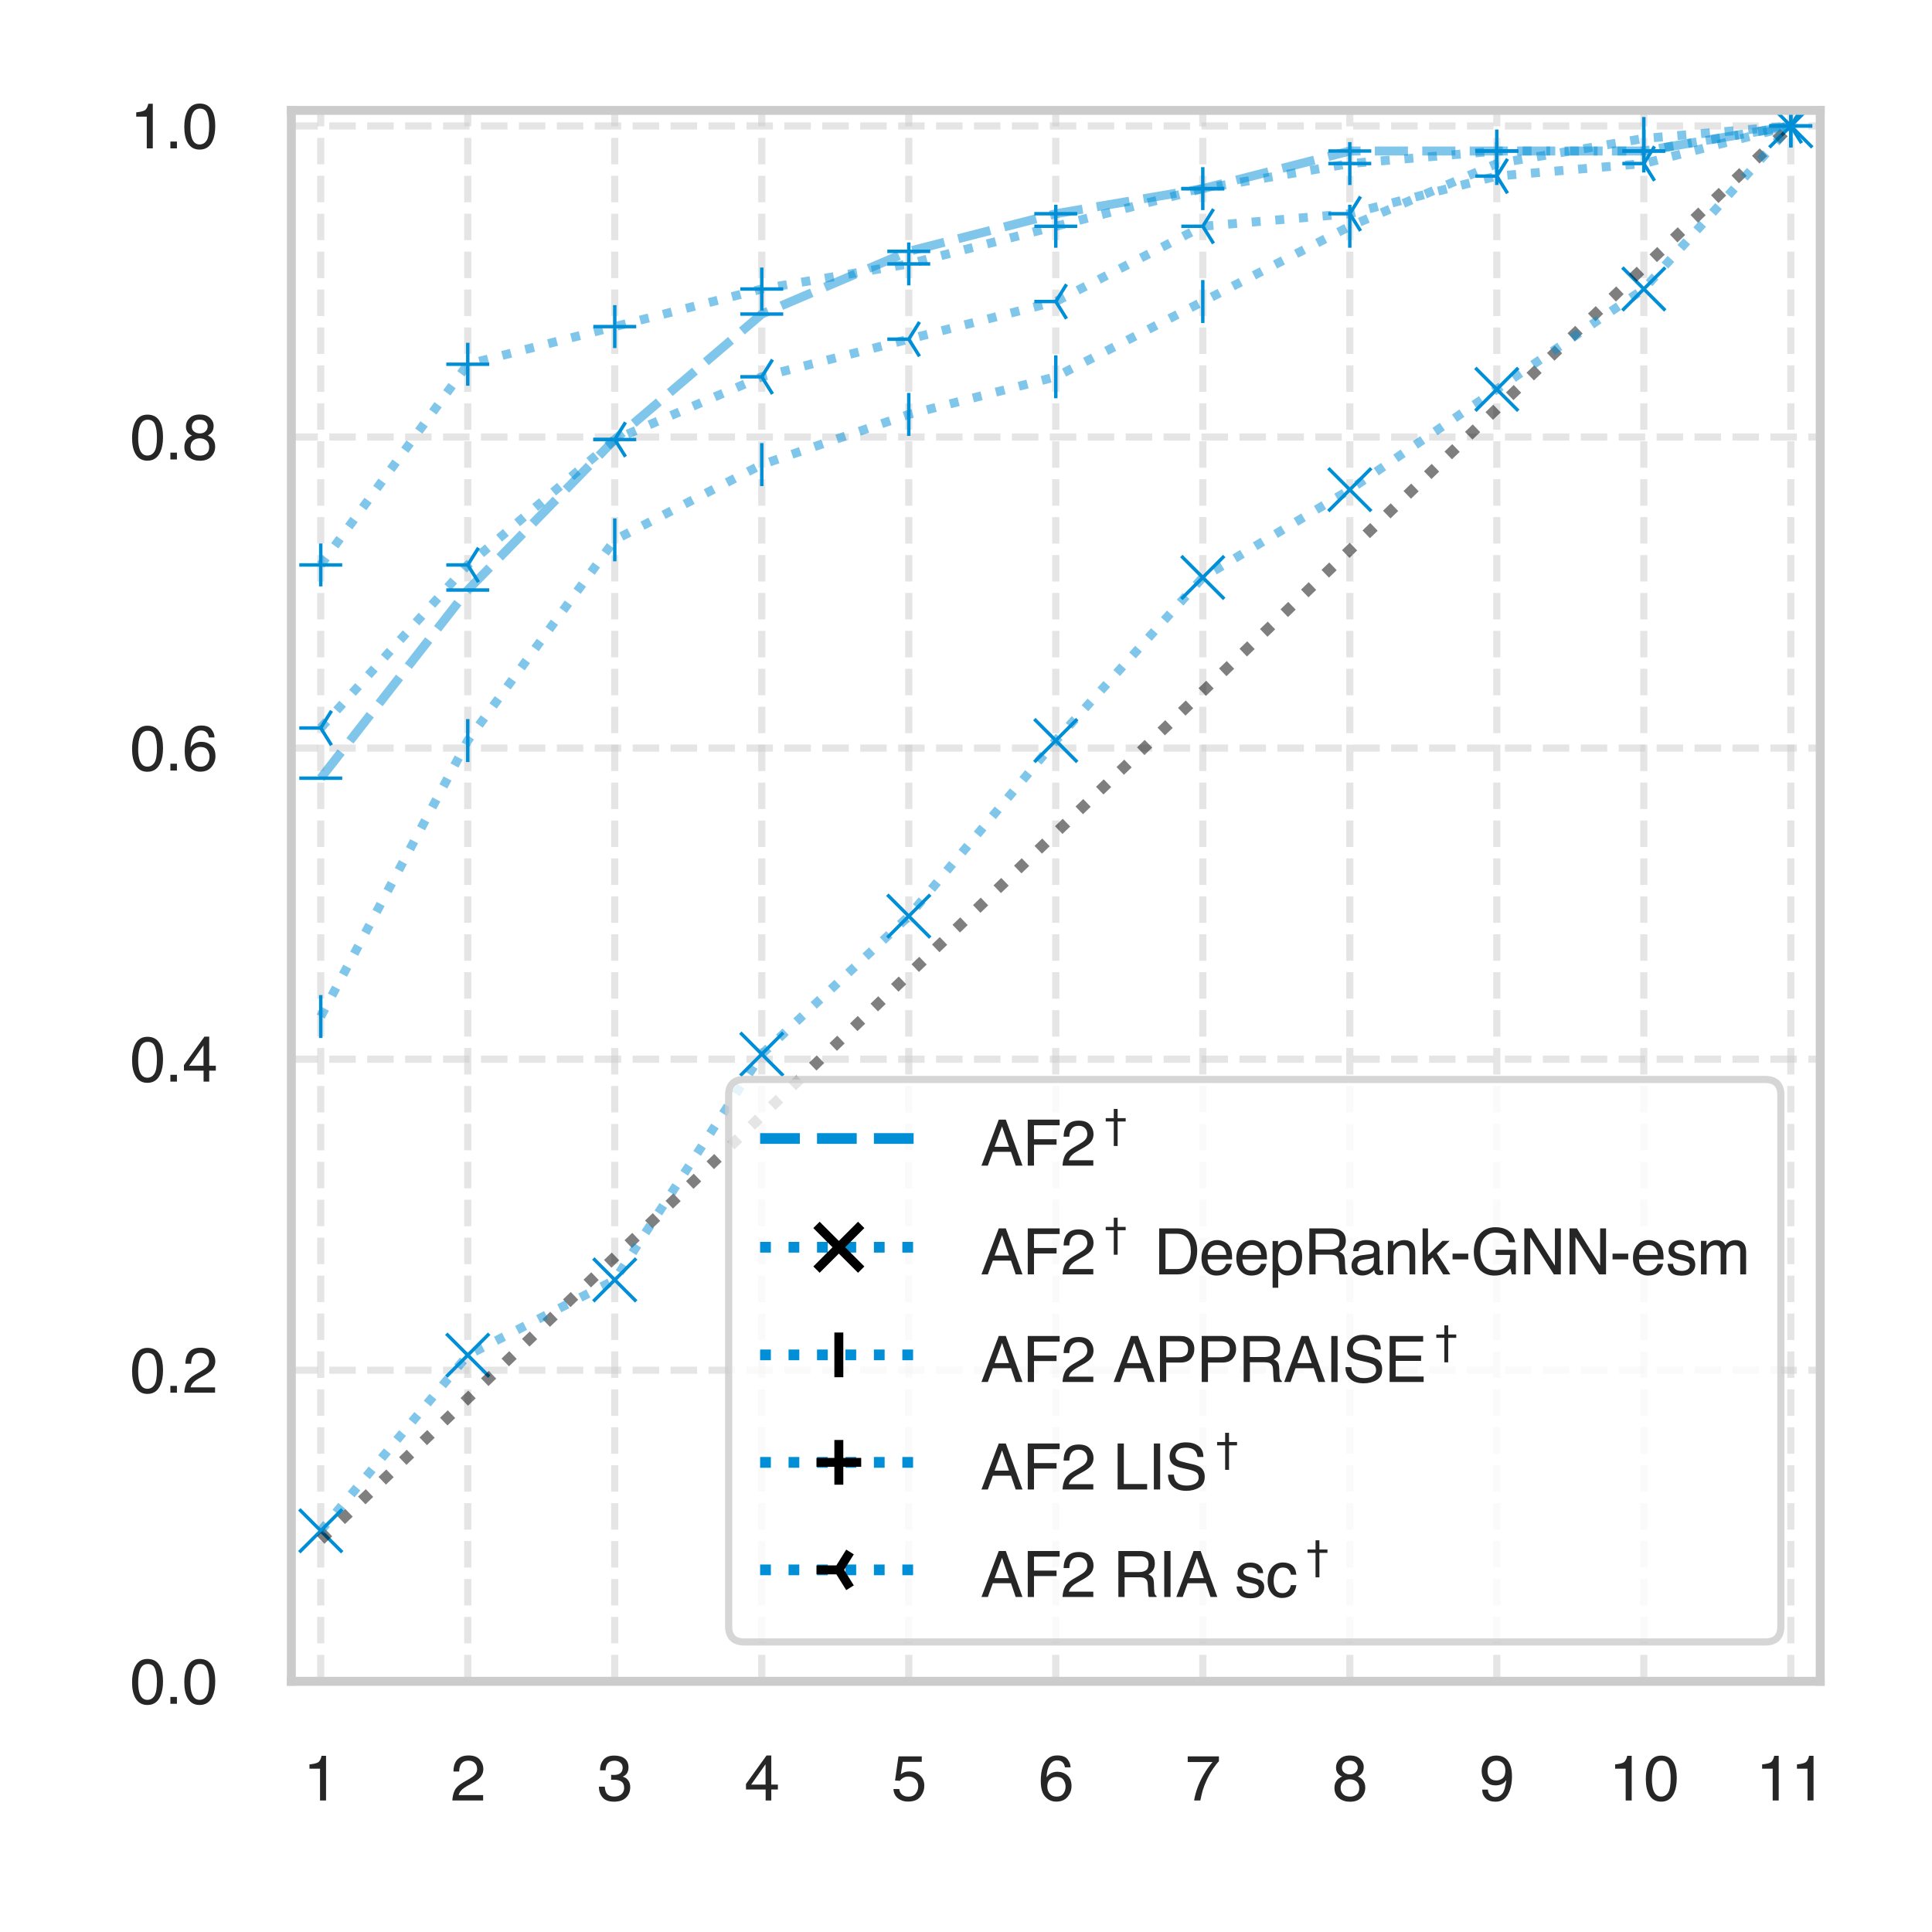 <?xml version="1.0" encoding="utf-8" standalone="no"?>
<!DOCTYPE svg PUBLIC "-//W3C//DTD SVG 1.1//EN"
  "http://www.w3.org/Graphics/SVG/1.1/DTD/svg11.dtd">
<svg xmlns:xlink="http://www.w3.org/1999/xlink" width="216pt" height="216pt" viewBox="0 0 216 216" xmlns="http://www.w3.org/2000/svg" version="1.1">
 <defs>
  <style type="text/css">*{stroke-linejoin: round; stroke-linecap: butt}</style>
 </defs>
 <g id="figure_1">
  <g id="patch_1">
   <path d="M 0 216 
L 216 216 
L 216 0 
L 0 0 
z
" style="fill: #ffffff"/>
  </g>
  <g id="axes_1">
   <g id="patch_2">
    <path d="M 32.573 187.972 
L 203.503 187.972 
L 203.503 12.34 
L 32.573 12.34 
z
" style="fill: #ffffff"/>
   </g>
   <g id="matplotlib.axis_1">
    <g id="xtick_1">
     <g id="line2d_1">
      <path d="M 35.86 187.972 
L 35.86 12.34 
" clip-path="url(#p81e7ea2759)" style="fill: none; stroke-dasharray: 2.96,1.28; stroke-dashoffset: 0; stroke: #cccccc; stroke-opacity: 0.5; stroke-width: 0.8"/>
     </g>
     <g id="text_1">
      <!-- 1 -->
      <g style="fill: #262626" transform="translate(33.914 201.293) scale(0.07 -0.07)">
       <defs>
        <path id="Helvetica-31" d="M 613 3169 
L 613 3600 
Q 1222 3659 1462 3798 
Q 1703 3938 1822 4456 
L 2266 4456 
L 2266 0 
L 1666 0 
L 1666 3169 
L 613 3169 
z
" transform="scale(0.016)"/>
       </defs>
       <use xlink:href="#Helvetica-31"/>
      </g>
     </g>
    </g>
    <g id="xtick_2">
     <g id="line2d_2">
      <path d="M 52.296 187.972 
L 52.296 12.34 
" clip-path="url(#p81e7ea2759)" style="fill: none; stroke-dasharray: 2.96,1.28; stroke-dashoffset: 0; stroke: #cccccc; stroke-opacity: 0.5; stroke-width: 0.8"/>
     </g>
     <g id="text_2">
      <!-- 2 -->
      <g style="fill: #262626" transform="translate(50.349 201.293) scale(0.07 -0.07)">
       <defs>
        <path id="Helvetica-32" d="M 200 0 
Q 231 578 439 1006 
Q 647 1434 1250 1784 
L 1850 2131 
Q 2253 2366 2416 2531 
Q 2672 2791 2672 3125 
Q 2672 3516 2437 3745 
Q 2203 3975 1813 3975 
Q 1234 3975 1013 3538 
Q 894 3303 881 2888 
L 309 2888 
Q 319 3472 525 3841 
Q 891 4491 1816 4491 
Q 2584 4491 2939 4075 
Q 3294 3659 3294 3150 
Q 3294 2613 2916 2231 
Q 2697 2009 2131 1694 
L 1703 1456 
Q 1397 1288 1222 1134 
Q 909 863 828 531 
L 3272 531 
L 3272 0 
L 200 0 
z
" transform="scale(0.016)"/>
       </defs>
       <use xlink:href="#Helvetica-32"/>
      </g>
     </g>
    </g>
    <g id="xtick_3">
     <g id="line2d_3">
      <path d="M 68.731 187.972 
L 68.731 12.34 
" clip-path="url(#p81e7ea2759)" style="fill: none; stroke-dasharray: 2.96,1.28; stroke-dashoffset: 0; stroke: #cccccc; stroke-opacity: 0.5; stroke-width: 0.8"/>
     </g>
     <g id="text_3">
      <!-- 3 -->
      <g style="fill: #262626" transform="translate(66.785 201.293) scale(0.07 -0.07)">
       <defs>
        <path id="Helvetica-33" d="M 1663 -122 
Q 869 -122 511 314 
Q 153 750 153 1375 
L 741 1375 
Q 778 941 903 744 
Q 1122 391 1694 391 
Q 2138 391 2406 628 
Q 2675 866 2675 1241 
Q 2675 1703 2392 1887 
Q 2109 2072 1606 2072 
Q 1550 2072 1492 2070 
Q 1434 2069 1375 2066 
L 1375 2563 
Q 1463 2553 1522 2550 
Q 1581 2547 1650 2547 
Q 1966 2547 2169 2647 
Q 2525 2822 2525 3272 
Q 2525 3606 2287 3787 
Q 2050 3969 1734 3969 
Q 1172 3969 956 3594 
Q 838 3388 822 3006 
L 266 3006 
Q 266 3506 466 3856 
Q 809 4481 1675 4481 
Q 2359 4481 2734 4176 
Q 3109 3872 3109 3294 
Q 3109 2881 2888 2625 
Q 2750 2466 2531 2375 
Q 2884 2278 3082 2001 
Q 3281 1725 3281 1325 
Q 3281 684 2859 281 
Q 2438 -122 1663 -122 
z
" transform="scale(0.016)"/>
       </defs>
       <use xlink:href="#Helvetica-33"/>
      </g>
     </g>
    </g>
    <g id="xtick_4">
     <g id="line2d_4">
      <path d="M 85.167 187.972 
L 85.167 12.34 
" clip-path="url(#p81e7ea2759)" style="fill: none; stroke-dasharray: 2.96,1.28; stroke-dashoffset: 0; stroke: #cccccc; stroke-opacity: 0.5; stroke-width: 0.8"/>
     </g>
     <g id="text_4">
      <!-- 4 -->
      <g style="fill: #262626" transform="translate(83.22 201.293) scale(0.07 -0.07)">
       <defs>
        <path id="Helvetica-34" d="M 2116 1584 
L 2116 3613 
L 681 1584 
L 2116 1584 
z
M 2125 0 
L 2125 1094 
L 163 1094 
L 163 1644 
L 2213 4488 
L 2688 4488 
L 2688 1584 
L 3347 1584 
L 3347 1094 
L 2688 1094 
L 2688 0 
L 2125 0 
z
" transform="scale(0.016)"/>
       </defs>
       <use xlink:href="#Helvetica-34"/>
      </g>
     </g>
    </g>
    <g id="xtick_5">
     <g id="line2d_5">
      <path d="M 101.602 187.972 
L 101.602 12.34 
" clip-path="url(#p81e7ea2759)" style="fill: none; stroke-dasharray: 2.96,1.28; stroke-dashoffset: 0; stroke: #cccccc; stroke-opacity: 0.5; stroke-width: 0.8"/>
     </g>
     <g id="text_5">
      <!-- 5 -->
      <g style="fill: #262626" transform="translate(99.656 201.293) scale(0.07 -0.07)">
       <defs>
        <path id="Helvetica-35" d="M 791 1141 
Q 847 659 1238 475 
Q 1438 381 1700 381 
Q 2200 381 2440 700 
Q 2681 1019 2681 1406 
Q 2681 1875 2395 2131 
Q 2109 2388 1709 2388 
Q 1419 2388 1211 2275 
Q 1003 2163 856 1963 
L 369 1991 
L 709 4400 
L 3034 4400 
L 3034 3856 
L 1131 3856 
L 941 2613 
Q 1097 2731 1238 2791 
Q 1488 2894 1816 2894 
Q 2431 2894 2859 2497 
Q 3288 2100 3288 1491 
Q 3288 856 2895 371 
Q 2503 -113 1644 -113 
Q 1097 -113 676 195 
Q 256 503 206 1141 
L 791 1141 
z
" transform="scale(0.016)"/>
       </defs>
       <use xlink:href="#Helvetica-35"/>
      </g>
     </g>
    </g>
    <g id="xtick_6">
     <g id="line2d_6">
      <path d="M 118.038 187.972 
L 118.038 12.34 
" clip-path="url(#p81e7ea2759)" style="fill: none; stroke-dasharray: 2.96,1.28; stroke-dashoffset: 0; stroke: #cccccc; stroke-opacity: 0.5; stroke-width: 0.8"/>
     </g>
     <g id="text_6">
      <!-- 6 -->
      <g style="fill: #262626" transform="translate(116.091 201.293) scale(0.07 -0.07)">
       <defs>
        <path id="Helvetica-36" d="M 1872 4494 
Q 2622 4494 2917 4105 
Q 3213 3716 3213 3303 
L 2656 3303 
Q 2606 3569 2497 3719 
Q 2294 4000 1881 4000 
Q 1409 4000 1131 3564 
Q 853 3128 822 2316 
Q 1016 2600 1309 2741 
Q 1578 2866 1909 2866 
Q 2472 2866 2890 2506 
Q 3309 2147 3309 1434 
Q 3309 825 2912 354 
Q 2516 -116 1781 -116 
Q 1153 -116 697 361 
Q 241 838 241 1966 
Q 241 2800 444 3381 
Q 834 4494 1872 4494 
z
M 1831 384 
Q 2275 384 2495 682 
Q 2716 981 2716 1388 
Q 2716 1731 2519 2042 
Q 2322 2353 1803 2353 
Q 1441 2353 1167 2112 
Q 894 1872 894 1388 
Q 894 963 1142 673 
Q 1391 384 1831 384 
z
" transform="scale(0.016)"/>
       </defs>
       <use xlink:href="#Helvetica-36"/>
      </g>
     </g>
    </g>
    <g id="xtick_7">
     <g id="line2d_7">
      <path d="M 134.473 187.972 
L 134.473 12.34 
" clip-path="url(#p81e7ea2759)" style="fill: none; stroke-dasharray: 2.96,1.28; stroke-dashoffset: 0; stroke: #cccccc; stroke-opacity: 0.5; stroke-width: 0.8"/>
     </g>
     <g id="text_7">
      <!-- 7 -->
      <g style="fill: #262626" transform="translate(132.527 201.293) scale(0.07 -0.07)">
       <defs>
        <path id="Helvetica-37" d="M 3347 4400 
L 3347 3909 
Q 3131 3700 2773 3181 
Q 2416 2663 2141 2063 
Q 1869 1478 1728 997 
Q 1638 688 1494 0 
L 872 0 
Q 1084 1281 1809 2550 
Q 2238 3294 2709 3834 
L 234 3834 
L 234 4400 
L 3347 4400 
z
" transform="scale(0.016)"/>
       </defs>
       <use xlink:href="#Helvetica-37"/>
      </g>
     </g>
    </g>
    <g id="xtick_8">
     <g id="line2d_8">
      <path d="M 150.909 187.972 
L 150.909 12.34 
" clip-path="url(#p81e7ea2759)" style="fill: none; stroke-dasharray: 2.96,1.28; stroke-dashoffset: 0; stroke: #cccccc; stroke-opacity: 0.5; stroke-width: 0.8"/>
     </g>
     <g id="text_8">
      <!-- 8 -->
      <g style="fill: #262626" transform="translate(148.963 201.293) scale(0.07 -0.07)">
       <defs>
        <path id="Helvetica-38" d="M 1741 2600 
Q 2113 2600 2322 2808 
Q 2531 3016 2531 3303 
Q 2531 3553 2331 3762 
Q 2131 3972 1722 3972 
Q 1316 3972 1134 3762 
Q 953 3553 953 3272 
Q 953 2956 1187 2778 
Q 1422 2600 1741 2600 
z
M 1775 384 
Q 2166 384 2423 595 
Q 2681 806 2681 1225 
Q 2681 1659 2415 1884 
Q 2150 2109 1734 2109 
Q 1331 2109 1076 1879 
Q 822 1650 822 1244 
Q 822 894 1055 639 
Q 1288 384 1775 384 
z
M 975 2384 
Q 741 2484 609 2619 
Q 363 2869 363 3269 
Q 363 3769 725 4128 
Q 1088 4488 1753 4488 
Q 2397 4488 2762 4148 
Q 3128 3809 3128 3356 
Q 3128 2938 2916 2678 
Q 2797 2531 2547 2391 
Q 2825 2263 2984 2097 
Q 3281 1784 3281 1284 
Q 3281 694 2884 283 
Q 2488 -128 1763 -128 
Q 1109 -128 657 226 
Q 206 581 206 1256 
Q 206 1653 400 1942 
Q 594 2231 975 2384 
z
" transform="scale(0.016)"/>
       </defs>
       <use xlink:href="#Helvetica-38"/>
      </g>
     </g>
    </g>
    <g id="xtick_9">
     <g id="line2d_9">
      <path d="M 167.344 187.972 
L 167.344 12.34 
" clip-path="url(#p81e7ea2759)" style="fill: none; stroke-dasharray: 2.96,1.28; stroke-dashoffset: 0; stroke: #cccccc; stroke-opacity: 0.5; stroke-width: 0.8"/>
     </g>
     <g id="text_9">
      <!-- 9 -->
      <g style="fill: #262626" transform="translate(165.398 201.293) scale(0.07 -0.07)">
       <defs>
        <path id="Helvetica-39" d="M 850 1081 
Q 875 616 1209 438 
Q 1381 344 1597 344 
Q 2000 344 2284 680 
Q 2569 1016 2688 2044 
Q 2500 1747 2223 1626 
Q 1947 1506 1628 1506 
Q 981 1506 604 1909 
Q 228 2313 228 2947 
Q 228 3556 600 4018 
Q 972 4481 1697 4481 
Q 2675 4481 3047 3600 
Q 3253 3116 3253 2388 
Q 3253 1566 3006 931 
Q 2597 -125 1619 -125 
Q 963 -125 622 219 
Q 281 563 281 1081 
L 850 1081 
z
M 1703 2000 
Q 2038 2000 2314 2220 
Q 2591 2441 2591 2991 
Q 2591 3484 2342 3726 
Q 2094 3969 1709 3969 
Q 1297 3969 1055 3692 
Q 813 3416 813 2953 
Q 813 2516 1025 2258 
Q 1238 2000 1703 2000 
z
" transform="scale(0.016)"/>
       </defs>
       <use xlink:href="#Helvetica-39"/>
      </g>
     </g>
    </g>
    <g id="xtick_10">
     <g id="line2d_10">
      <path d="M 183.78 187.972 
L 183.78 12.34 
" clip-path="url(#p81e7ea2759)" style="fill: none; stroke-dasharray: 2.96,1.28; stroke-dashoffset: 0; stroke: #cccccc; stroke-opacity: 0.5; stroke-width: 0.8"/>
     </g>
     <g id="text_10">
      <!-- 10 -->
      <g style="fill: #262626" transform="translate(179.887 201.293) scale(0.07 -0.07)">
       <defs>
        <path id="Helvetica-30" d="M 1731 4475 
Q 2600 4475 2988 3759 
Q 3288 3206 3288 2244 
Q 3288 1331 3016 734 
Q 2622 -122 1728 -122 
Q 922 -122 528 578 
Q 200 1163 200 2147 
Q 200 2909 397 3456 
Q 766 4475 1731 4475 
z
M 1725 391 
Q 2163 391 2422 778 
Q 2681 1166 2681 2222 
Q 2681 2984 2493 3476 
Q 2306 3969 1766 3969 
Q 1269 3969 1039 3501 
Q 809 3034 809 2125 
Q 809 1441 956 1025 
Q 1181 391 1725 391 
z
" transform="scale(0.016)"/>
       </defs>
       <use xlink:href="#Helvetica-31"/>
       <use xlink:href="#Helvetica-30" transform="translate(55.615 0)"/>
      </g>
     </g>
    </g>
    <g id="xtick_11">
     <g id="line2d_11">
      <path d="M 200.216 187.972 
L 200.216 12.34 
" clip-path="url(#p81e7ea2759)" style="fill: none; stroke-dasharray: 2.96,1.28; stroke-dashoffset: 0; stroke: #cccccc; stroke-opacity: 0.5; stroke-width: 0.8"/>
     </g>
     <g id="text_11">
      <!-- 11 -->
      <g style="fill: #262626" transform="translate(196.323 201.293) scale(0.07 -0.07)">
       <use xlink:href="#Helvetica-31"/>
       <use xlink:href="#Helvetica-31" transform="translate(55.615 0)"/>
      </g>
     </g>
    </g>
   </g>
   <g id="matplotlib.axis_2">
    <g id="ytick_1">
     <g id="line2d_12">
      <path d="M 32.573 187.972 
L 203.503 187.972 
" clip-path="url(#p81e7ea2759)" style="fill: none; stroke-dasharray: 2.96,1.28; stroke-dashoffset: 0; stroke: #cccccc; stroke-opacity: 0.5; stroke-width: 0.8"/>
     </g>
     <g id="text_12">
      <!-- 0.0 -->
      <g style="fill: #262626" transform="translate(14.543 190.483) scale(0.07 -0.07)">
       <defs>
        <path id="Helvetica-2e" d="M 547 681 
L 1200 681 
L 1200 0 
L 547 0 
L 547 681 
z
" transform="scale(0.016)"/>
       </defs>
       <use xlink:href="#Helvetica-30"/>
       <use xlink:href="#Helvetica-2e" transform="translate(55.615 0)"/>
       <use xlink:href="#Helvetica-30" transform="translate(83.398 0)"/>
      </g>
     </g>
    </g>
    <g id="ytick_2">
     <g id="line2d_13">
      <path d="M 32.573 153.193 
L 203.503 153.193 
" clip-path="url(#p81e7ea2759)" style="fill: none; stroke-dasharray: 2.96,1.28; stroke-dashoffset: 0; stroke: #cccccc; stroke-opacity: 0.5; stroke-width: 0.8"/>
     </g>
     <g id="text_13">
      <!-- 0.2 -->
      <g style="fill: #262626" transform="translate(14.543 155.704) scale(0.07 -0.07)">
       <use xlink:href="#Helvetica-30"/>
       <use xlink:href="#Helvetica-2e" transform="translate(55.615 0)"/>
       <use xlink:href="#Helvetica-32" transform="translate(83.398 0)"/>
      </g>
     </g>
    </g>
    <g id="ytick_3">
     <g id="line2d_14">
      <path d="M 32.573 118.415 
L 203.503 118.415 
" clip-path="url(#p81e7ea2759)" style="fill: none; stroke-dasharray: 2.96,1.28; stroke-dashoffset: 0; stroke: #cccccc; stroke-opacity: 0.5; stroke-width: 0.8"/>
     </g>
     <g id="text_14">
      <!-- 0.4 -->
      <g style="fill: #262626" transform="translate(14.543 120.925) scale(0.07 -0.07)">
       <use xlink:href="#Helvetica-30"/>
       <use xlink:href="#Helvetica-2e" transform="translate(55.615 0)"/>
       <use xlink:href="#Helvetica-34" transform="translate(83.398 0)"/>
      </g>
     </g>
    </g>
    <g id="ytick_4">
     <g id="line2d_15">
      <path d="M 32.573 83.636 
L 203.503 83.636 
" clip-path="url(#p81e7ea2759)" style="fill: none; stroke-dasharray: 2.96,1.28; stroke-dashoffset: 0; stroke: #cccccc; stroke-opacity: 0.5; stroke-width: 0.8"/>
     </g>
     <g id="text_15">
      <!-- 0.6 -->
      <g style="fill: #262626" transform="translate(14.543 86.147) scale(0.07 -0.07)">
       <use xlink:href="#Helvetica-30"/>
       <use xlink:href="#Helvetica-2e" transform="translate(55.615 0)"/>
       <use xlink:href="#Helvetica-36" transform="translate(83.398 0)"/>
      </g>
     </g>
    </g>
    <g id="ytick_5">
     <g id="line2d_16">
      <path d="M 32.573 48.857 
L 203.503 48.857 
" clip-path="url(#p81e7ea2759)" style="fill: none; stroke-dasharray: 2.96,1.28; stroke-dashoffset: 0; stroke: #cccccc; stroke-opacity: 0.5; stroke-width: 0.8"/>
     </g>
     <g id="text_16">
      <!-- 0.8 -->
      <g style="fill: #262626" transform="translate(14.543 51.368) scale(0.07 -0.07)">
       <use xlink:href="#Helvetica-30"/>
       <use xlink:href="#Helvetica-2e" transform="translate(55.615 0)"/>
       <use xlink:href="#Helvetica-38" transform="translate(83.398 0)"/>
      </g>
     </g>
    </g>
    <g id="ytick_6">
     <g id="line2d_17">
      <path d="M 32.573 14.079 
L 203.503 14.079 
" clip-path="url(#p81e7ea2759)" style="fill: none; stroke-dasharray: 2.96,1.28; stroke-dashoffset: 0; stroke: #cccccc; stroke-opacity: 0.5; stroke-width: 0.8"/>
     </g>
     <g id="text_17">
      <!-- 1.0 -->
      <g style="fill: #262626" transform="translate(14.543 16.589) scale(0.07 -0.07)">
       <use xlink:href="#Helvetica-31"/>
       <use xlink:href="#Helvetica-2e" transform="translate(55.615 0)"/>
       <use xlink:href="#Helvetica-30" transform="translate(83.398 0)"/>
      </g>
     </g>
    </g>
   </g>
   <g id="FillBetweenPolyCollection_1"/>
   <g id="FillBetweenPolyCollection_2"/>
   <g id="FillBetweenPolyCollection_3"/>
   <g id="FillBetweenPolyCollection_4"/>
   <g id="FillBetweenPolyCollection_5"/>
   <g id="FillBetweenPolyCollection_6"/>
   <g id="FillBetweenPolyCollection_7"/>
   <g id="FillBetweenPolyCollection_8"/>
   <g id="FillBetweenPolyCollection_9"/>
   <g id="FillBetweenPolyCollection_10"/>
   <g id="FillBetweenPolyCollection_11"/>
   <g id="FillBetweenPolyCollection_12"/>
   <g id="FillBetweenPolyCollection_13"/>
   <g id="FillBetweenPolyCollection_14"/>
   <g id="FillBetweenPolyCollection_15"/>
   <g id="PathCollection_1">
    <path d="M 38.26 87.002 
L 33.46 87.002 
" clip-path="url(#p81e7ea2759)" style="fill: #008fd7; stroke: #008fd7; stroke-width: 0.384"/>
    <path d="M 54.696 65.966 
L 49.896 65.966 
" clip-path="url(#p81e7ea2759)" style="fill: #008fd7; stroke: #008fd7; stroke-width: 0.384"/>
    <path d="M 71.131 49.138 
L 66.331 49.138 
" clip-path="url(#p81e7ea2759)" style="fill: #008fd7; stroke: #008fd7; stroke-width: 0.384"/>
    <path d="M 87.567 35.114 
L 82.767 35.114 
" clip-path="url(#p81e7ea2759)" style="fill: #008fd7; stroke: #008fd7; stroke-width: 0.384"/>
    <path d="M 104.002 28.102 
L 99.202 28.102 
" clip-path="url(#p81e7ea2759)" style="fill: #008fd7; stroke: #008fd7; stroke-width: 0.384"/>
    <path d="M 120.438 23.895 
L 115.638 23.895 
" clip-path="url(#p81e7ea2759)" style="fill: #008fd7; stroke: #008fd7; stroke-width: 0.384"/>
    <path d="M 136.873 21.091 
L 132.073 21.091 
" clip-path="url(#p81e7ea2759)" style="fill: #008fd7; stroke: #008fd7; stroke-width: 0.384"/>
    <path d="M 153.309 16.883 
L 148.509 16.883 
" clip-path="url(#p81e7ea2759)" style="fill: #008fd7; stroke: #008fd7; stroke-width: 0.384"/>
    <path d="M 169.744 16.883 
L 164.944 16.883 
" clip-path="url(#p81e7ea2759)" style="fill: #008fd7; stroke: #008fd7; stroke-width: 0.384"/>
    <path d="M 186.18 16.883 
L 181.38 16.883 
" clip-path="url(#p81e7ea2759)" style="fill: #008fd7; stroke: #008fd7; stroke-width: 0.384"/>
    <path d="M 202.616 14.079 
L 197.816 14.079 
" clip-path="url(#p81e7ea2759)" style="fill: #008fd7; stroke: #008fd7; stroke-width: 0.384"/>
    <path d="M 33.46 173.544 
L 38.26 168.744 
M 33.46 168.744 
L 38.26 173.544 
" clip-path="url(#p81e7ea2759)" style="fill: #008fd7; stroke: #008fd7; stroke-width: 0.384"/>
    <path d="M 49.896 153.911 
L 54.696 149.111 
M 49.896 149.111 
L 54.696 153.911 
" clip-path="url(#p81e7ea2759)" style="fill: #008fd7; stroke: #008fd7; stroke-width: 0.384"/>
    <path d="M 66.331 145.496 
L 71.131 140.696 
M 66.331 140.696 
L 71.131 145.496 
" clip-path="url(#p81e7ea2759)" style="fill: #008fd7; stroke: #008fd7; stroke-width: 0.384"/>
    <path d="M 82.767 120.254 
L 87.567 115.454 
M 82.767 115.454 
L 87.567 120.254 
" clip-path="url(#p81e7ea2759)" style="fill: #008fd7; stroke: #008fd7; stroke-width: 0.384"/>
    <path d="M 99.202 104.828 
L 104.002 100.028 
M 99.202 100.028 
L 104.002 104.828 
" clip-path="url(#p81e7ea2759)" style="fill: #008fd7; stroke: #008fd7; stroke-width: 0.384"/>
    <path d="M 115.638 85.195 
L 120.438 80.395 
M 115.638 80.395 
L 120.438 85.195 
" clip-path="url(#p81e7ea2759)" style="fill: #008fd7; stroke: #008fd7; stroke-width: 0.384"/>
    <path d="M 132.073 66.964 
L 136.873 62.164 
M 132.073 62.164 
L 136.873 66.964 
" clip-path="url(#p81e7ea2759)" style="fill: #008fd7; stroke: #008fd7; stroke-width: 0.384"/>
    <path d="M 148.509 57.147 
L 153.309 52.347 
M 148.509 52.347 
L 153.309 57.147 
" clip-path="url(#p81e7ea2759)" style="fill: #008fd7; stroke: #008fd7; stroke-width: 0.384"/>
    <path d="M 164.944 45.928 
L 169.744 41.128 
M 164.944 41.128 
L 169.744 45.928 
" clip-path="url(#p81e7ea2759)" style="fill: #008fd7; stroke: #008fd7; stroke-width: 0.384"/>
    <path d="M 181.38 34.709 
L 186.18 29.909 
M 181.38 29.909 
L 186.18 34.709 
" clip-path="url(#p81e7ea2759)" style="fill: #008fd7; stroke: #008fd7; stroke-width: 0.384"/>
    <path d="M 197.816 16.479 
L 202.616 11.679 
M 197.816 11.679 
L 202.616 16.479 
" clip-path="url(#p81e7ea2759)" style="fill: #008fd7; stroke: #008fd7; stroke-width: 0.384"/>
    <path d="M 35.86 116.047 
L 35.86 111.247 
" clip-path="url(#p81e7ea2759)" style="fill: #008fd7; stroke: #008fd7; stroke-width: 0.384"/>
    <path d="M 52.296 85.195 
L 52.296 80.395 
" clip-path="url(#p81e7ea2759)" style="fill: #008fd7; stroke: #008fd7; stroke-width: 0.384"/>
    <path d="M 68.731 62.757 
L 68.731 57.957 
" clip-path="url(#p81e7ea2759)" style="fill: #008fd7; stroke: #008fd7; stroke-width: 0.384"/>
    <path d="M 85.167 54.343 
L 85.167 49.543 
" clip-path="url(#p81e7ea2759)" style="fill: #008fd7; stroke: #008fd7; stroke-width: 0.384"/>
    <path d="M 101.602 48.733 
L 101.602 43.933 
" clip-path="url(#p81e7ea2759)" style="fill: #008fd7; stroke: #008fd7; stroke-width: 0.384"/>
    <path d="M 118.038 44.526 
L 118.038 39.726 
" clip-path="url(#p81e7ea2759)" style="fill: #008fd7; stroke: #008fd7; stroke-width: 0.384"/>
    <path d="M 134.473 36.112 
L 134.473 31.312 
" clip-path="url(#p81e7ea2759)" style="fill: #008fd7; stroke: #008fd7; stroke-width: 0.384"/>
    <path d="M 150.909 27.698 
L 150.909 22.898 
" clip-path="url(#p81e7ea2759)" style="fill: #008fd7; stroke: #008fd7; stroke-width: 0.384"/>
    <path d="M 167.344 20.686 
L 167.344 15.886 
" clip-path="url(#p81e7ea2759)" style="fill: #008fd7; stroke: #008fd7; stroke-width: 0.384"/>
    <path d="M 183.78 17.881 
L 183.78 13.081 
" clip-path="url(#p81e7ea2759)" style="fill: #008fd7; stroke: #008fd7; stroke-width: 0.384"/>
    <path d="M 200.216 16.479 
L 200.216 11.679 
" clip-path="url(#p81e7ea2759)" style="fill: #008fd7; stroke: #008fd7; stroke-width: 0.384"/>
    <path d="M 33.46 63.161 
L 38.26 63.161 
M 35.86 65.561 
L 35.86 60.761 
" clip-path="url(#p81e7ea2759)" style="fill: #008fd7; stroke: #008fd7; stroke-width: 0.384"/>
    <path d="M 49.896 40.724 
L 54.696 40.724 
M 52.296 43.124 
L 52.296 38.324 
" clip-path="url(#p81e7ea2759)" style="fill: #008fd7; stroke: #008fd7; stroke-width: 0.384"/>
    <path d="M 66.331 36.517 
L 71.131 36.517 
M 68.731 38.917 
L 68.731 34.117 
" clip-path="url(#p81e7ea2759)" style="fill: #008fd7; stroke: #008fd7; stroke-width: 0.384"/>
    <path d="M 82.767 32.309 
L 87.567 32.309 
M 85.167 34.709 
L 85.167 29.909 
" clip-path="url(#p81e7ea2759)" style="fill: #008fd7; stroke: #008fd7; stroke-width: 0.384"/>
    <path d="M 99.202 29.505 
L 104.002 29.505 
M 101.602 31.905 
L 101.602 27.105 
" clip-path="url(#p81e7ea2759)" style="fill: #008fd7; stroke: #008fd7; stroke-width: 0.384"/>
    <path d="M 115.638 25.298 
L 120.438 25.298 
M 118.038 27.698 
L 118.038 22.898 
" clip-path="url(#p81e7ea2759)" style="fill: #008fd7; stroke: #008fd7; stroke-width: 0.384"/>
    <path d="M 132.073 21.091 
L 136.873 21.091 
M 134.473 23.491 
L 134.473 18.691 
" clip-path="url(#p81e7ea2759)" style="fill: #008fd7; stroke: #008fd7; stroke-width: 0.384"/>
    <path d="M 148.509 18.286 
L 153.309 18.286 
M 150.909 20.686 
L 150.909 15.886 
" clip-path="url(#p81e7ea2759)" style="fill: #008fd7; stroke: #008fd7; stroke-width: 0.384"/>
    <path d="M 164.944 16.883 
L 169.744 16.883 
M 167.344 19.283 
L 167.344 14.483 
" clip-path="url(#p81e7ea2759)" style="fill: #008fd7; stroke: #008fd7; stroke-width: 0.384"/>
    <path d="M 181.38 16.883 
L 186.18 16.883 
M 183.78 19.283 
L 183.78 14.483 
" clip-path="url(#p81e7ea2759)" style="fill: #008fd7; stroke: #008fd7; stroke-width: 0.384"/>
    <path d="M 197.816 14.079 
L 202.616 14.079 
M 200.216 16.479 
L 200.216 11.679 
" clip-path="url(#p81e7ea2759)" style="fill: #008fd7; stroke: #008fd7; stroke-width: 0.384"/>
    <path d="M 35.86 81.392 
L 33.46 81.392 
M 35.86 81.392 
L 37.06 83.312 
M 35.86 81.392 
L 37.06 79.472 
" clip-path="url(#p81e7ea2759)" style="fill: #008fd7; stroke: #008fd7; stroke-width: 0.384"/>
    <path d="M 52.296 63.161 
L 49.896 63.161 
M 52.296 63.161 
L 53.496 65.081 
M 52.296 63.161 
L 53.496 61.241 
" clip-path="url(#p81e7ea2759)" style="fill: #008fd7; stroke: #008fd7; stroke-width: 0.384"/>
    <path d="M 68.731 49.138 
L 66.331 49.138 
M 68.731 49.138 
L 69.931 51.058 
M 68.731 49.138 
L 69.931 47.218 
" clip-path="url(#p81e7ea2759)" style="fill: #008fd7; stroke: #008fd7; stroke-width: 0.384"/>
    <path d="M 85.167 42.126 
L 82.767 42.126 
M 85.167 42.126 
L 86.367 44.046 
M 85.167 42.126 
L 86.367 40.206 
" clip-path="url(#p81e7ea2759)" style="fill: #008fd7; stroke: #008fd7; stroke-width: 0.384"/>
    <path d="M 101.602 37.919 
L 99.202 37.919 
M 101.602 37.919 
L 102.802 39.839 
M 101.602 37.919 
L 102.802 35.999 
" clip-path="url(#p81e7ea2759)" style="fill: #008fd7; stroke: #008fd7; stroke-width: 0.384"/>
    <path d="M 118.038 33.712 
L 115.638 33.712 
M 118.038 33.712 
L 119.238 35.632 
M 118.038 33.712 
L 119.238 31.792 
" clip-path="url(#p81e7ea2759)" style="fill: #008fd7; stroke: #008fd7; stroke-width: 0.384"/>
    <path d="M 134.473 25.298 
L 132.073 25.298 
M 134.473 25.298 
L 135.673 27.218 
M 134.473 25.298 
L 135.673 23.378 
" clip-path="url(#p81e7ea2759)" style="fill: #008fd7; stroke: #008fd7; stroke-width: 0.384"/>
    <path d="M 150.909 23.895 
L 148.509 23.895 
M 150.909 23.895 
L 152.109 25.815 
M 150.909 23.895 
L 152.109 21.975 
" clip-path="url(#p81e7ea2759)" style="fill: #008fd7; stroke: #008fd7; stroke-width: 0.384"/>
    <path d="M 167.344 19.688 
L 164.944 19.688 
M 167.344 19.688 
L 168.544 21.608 
M 167.344 19.688 
L 168.544 17.768 
" clip-path="url(#p81e7ea2759)" style="fill: #008fd7; stroke: #008fd7; stroke-width: 0.384"/>
    <path d="M 183.78 18.286 
L 181.38 18.286 
M 183.78 18.286 
L 184.98 20.206 
M 183.78 18.286 
L 184.98 16.366 
" clip-path="url(#p81e7ea2759)" style="fill: #008fd7; stroke: #008fd7; stroke-width: 0.384"/>
    <path d="M 200.216 14.079 
L 197.816 14.079 
M 200.216 14.079 
L 201.416 15.999 
M 200.216 14.079 
L 201.416 12.159 
" clip-path="url(#p81e7ea2759)" style="fill: #008fd7; stroke: #008fd7; stroke-width: 0.384"/>
   </g>
   <g id="line2d_18">
    <path d="M 35.86 172.164 
L 52.296 156.355 
L 68.731 140.547 
L 85.167 124.738 
L 101.602 108.93 
L 118.038 93.121 
L 134.473 77.313 
L 150.909 61.504 
L 167.344 45.696 
L 183.78 29.887 
L 200.216 14.079 
" clip-path="url(#p81e7ea2759)" style="fill: none; stroke-dasharray: 1.2,1.98; stroke-dashoffset: 0; stroke: #000000; stroke-opacity: 0.5; stroke-width: 1.2"/>
   </g>
   <g id="line2d_19"/>
   <g id="line2d_20"/>
   <g id="line2d_21"/>
   <g id="line2d_22"/>
   <g id="line2d_23">
    <path d="M 35.86 87.002 
L 52.296 65.966 
L 68.731 49.138 
L 85.167 35.114 
L 101.602 28.102 
L 118.038 23.895 
L 134.473 21.091 
L 150.909 16.883 
L 167.344 16.883 
L 183.78 16.883 
L 200.216 14.079 
" clip-path="url(#p81e7ea2759)" style="fill: none; stroke-dasharray: 3.7,1.6; stroke-dashoffset: 0; stroke: #008fd7; stroke-opacity: 0.5"/>
   </g>
   <g id="line2d_24">
    <path d="M 35.86 113.647 
L 52.296 82.795 
L 68.731 60.357 
L 85.167 51.943 
L 101.602 46.333 
L 118.038 42.126 
L 134.473 33.712 
L 150.909 25.298 
L 167.344 18.286 
L 183.78 15.481 
L 200.216 14.079 
" clip-path="url(#p81e7ea2759)" style="fill: none; stroke-dasharray: 1,1.65; stroke-dashoffset: 0; stroke: #008fd7; stroke-opacity: 0.5"/>
   </g>
   <g id="line2d_25"/>
   <g id="line2d_26">
    <path d="M 35.86 81.392 
L 52.296 63.161 
L 68.731 49.138 
L 85.167 42.126 
L 101.602 37.919 
L 118.038 33.712 
L 134.473 25.298 
L 150.909 23.895 
L 167.344 19.688 
L 183.78 18.286 
L 200.216 14.079 
" clip-path="url(#p81e7ea2759)" style="fill: none; stroke-dasharray: 1,1.65; stroke-dashoffset: 0; stroke: #008fd7; stroke-opacity: 0.5"/>
   </g>
   <g id="line2d_27">
    <path d="M 35.86 171.144 
L 52.296 151.511 
L 68.731 143.096 
L 85.167 117.854 
L 101.602 102.428 
L 118.038 82.795 
L 134.473 64.564 
L 150.909 54.747 
L 167.344 43.528 
L 183.78 32.309 
L 200.216 14.079 
" clip-path="url(#p81e7ea2759)" style="fill: none; stroke-dasharray: 1,1.65; stroke-dashoffset: 0; stroke: #008fd7; stroke-opacity: 0.5"/>
   </g>
   <g id="line2d_28"/>
   <g id="line2d_29">
    <path d="M 35.86 63.161 
L 52.296 40.724 
L 68.731 36.517 
L 85.167 32.309 
L 101.602 29.505 
L 118.038 25.298 
L 134.473 21.091 
L 150.909 18.286 
L 167.344 16.883 
L 183.78 16.883 
L 200.216 14.079 
" clip-path="url(#p81e7ea2759)" style="fill: none; stroke-dasharray: 1,1.65; stroke-dashoffset: 0; stroke: #008fd7; stroke-opacity: 0.5"/>
   </g>
   <g id="line2d_30"/>
   <g id="line2d_31"/>
   <g id="line2d_32"/>
   <g id="line2d_33"/>
   <g id="line2d_34"/>
   <g id="line2d_35"/>
   <g id="line2d_36"/>
   <g id="line2d_37"/>
   <g id="line2d_38"/>
   <g id="patch_3">
    <path d="M 32.573 187.972 
L 32.573 12.34 
" style="fill: none; stroke: #cccccc; stroke-linejoin: miter; stroke-linecap: square"/>
   </g>
   <g id="patch_4">
    <path d="M 203.503 187.972 
L 203.503 12.34 
" style="fill: none; stroke: #cccccc; stroke-linejoin: miter; stroke-linecap: square"/>
   </g>
   <g id="patch_5">
    <path d="M 32.573 187.972 
L 203.503 187.972 
" style="fill: none; stroke: #cccccc; stroke-linejoin: miter; stroke-linecap: square"/>
   </g>
   <g id="patch_6">
    <path d="M 32.573 12.34 
L 203.503 12.34 
" style="fill: none; stroke: #cccccc; stroke-linejoin: miter; stroke-linecap: square"/>
   </g>
   <g id="legend_1">
    <g id="patch_7">
     <path d="M 83.223 183.572 
L 197.343 183.572 
Q 199.103 183.572 199.103 181.812 
L 199.103 122.446 
Q 199.103 120.686 197.343 120.686 
L 83.223 120.686 
Q 81.463 120.686 81.463 122.446 
L 81.463 181.812 
Q 81.463 183.572 83.223 183.572 
z
" style="fill: #ffffff; opacity: 0.8; stroke: #cccccc; stroke-width: 0.8; stroke-linejoin: miter"/>
    </g>
    <g id="line2d_39">
     <path d="M 84.983 127.286 
L 93.783 127.286 
L 102.583 127.286 
" style="fill: none; stroke-dasharray: 4.44,1.92; stroke-dashoffset: 0; stroke: #008fd7; stroke-width: 1.2"/>
    </g>
    <g id="text_18">
     <!-- AF2$^\dagger$ -->
     <g style="fill: #262626" transform="translate(109.623 130.366) scale(0.07 -0.07)">
      <defs>
       <path id="Helvetica-41" d="M 2844 1881 
L 2147 3909 
L 1406 1881 
L 2844 1881 
z
M 1822 4591 
L 2525 4591 
L 4191 0 
L 3509 0 
L 3044 1375 
L 1228 1375 
L 731 0 
L 94 0 
L 1822 4591 
z
" transform="scale(0.016)"/>
       <path id="Helvetica-46" d="M 547 4591 
L 3731 4591 
L 3731 4028 
L 1169 4028 
L 1169 2634 
L 3422 2634 
L 3422 2088 
L 1169 2088 
L 1169 0 
L 547 0 
L 547 4591 
z
" transform="scale(0.016)"/>
       <path id="DejaVuSans-2020" d="M 1325 4666 
L 1875 4666 
L 1875 3353 
L 3022 3353 
L 3022 2875 
L 1875 2875 
L 1875 -616 
L 1325 -616 
L 1325 2875 
L 178 2875 
L 178 3353 
L 1325 3353 
L 1325 4666 
z
" transform="scale(0.016)"/>
      </defs>
      <use xlink:href="#Helvetica-41" transform="translate(0 0.684)"/>
      <use xlink:href="#Helvetica-46" transform="translate(66.699 0.684)"/>
      <use xlink:href="#Helvetica-32" transform="translate(127.783 0.684)"/>
      <use xlink:href="#DejaVuSans-2020" transform="translate(197.993 38.966) scale(0.7)"/>
     </g>
    </g>
    <g id="line2d_40">
     <path d="M 84.983 139.445 
L 93.783 139.445 
L 102.583 139.445 
" style="fill: none; stroke-dasharray: 1.2,1.98; stroke-dashoffset: 0; stroke: #008fd7; stroke-width: 1.2"/>
     <defs>
      <path id="mef9991d317" d="M -2.5 2.5 
L 2.5 -2.5 
M -2.5 -2.5 
L 2.5 2.5 
" style="stroke: #000000"/>
     </defs>
     <g>
      <use xlink:href="#mef9991d317" x="93.783" y="139.445" style="stroke: #000000"/>
     </g>
    </g>
    <g id="text_19">
     <!-- AF2$^\dagger$ DeepRank-GNN-esm -->
     <g style="fill: #262626" transform="translate(109.623 142.525) scale(0.07 -0.07)">
      <defs>
       <path id="Helvetica-20" transform="scale(0.016)"/>
       <path id="Helvetica-44" d="M 2250 531 
Q 2566 531 2769 597 
Q 3131 719 3363 1066 
Q 3547 1344 3628 1778 
Q 3675 2038 3675 2259 
Q 3675 3113 3336 3584 
Q 2997 4056 2244 4056 
L 1141 4056 
L 1141 531 
L 2250 531 
z
M 516 4591 
L 2375 4591 
Q 3322 4591 3844 3919 
Q 4309 3313 4309 2366 
Q 4309 1634 4034 1044 
Q 3550 0 2369 0 
L 516 0 
L 516 4591 
z
" transform="scale(0.016)"/>
       <path id="Helvetica-65" d="M 1806 3422 
Q 2163 3422 2497 3255 
Q 2831 3088 3006 2822 
Q 3175 2569 3231 2231 
Q 3281 2000 3281 1494 
L 828 1494 
Q 844 984 1069 676 
Q 1294 369 1766 369 
Q 2206 369 2469 659 
Q 2619 828 2681 1050 
L 3234 1050 
Q 3213 866 3089 639 
Q 2966 413 2813 269 
Q 2556 19 2178 -69 
Q 1975 -119 1719 -119 
Q 1094 -119 659 336 
Q 225 791 225 1609 
Q 225 2416 662 2919 
Q 1100 3422 1806 3422 
z
M 2703 1941 
Q 2669 2306 2544 2525 
Q 2313 2931 1772 2931 
Q 1384 2931 1121 2651 
Q 859 2372 844 1941 
L 2703 1941 
z
M 1753 3428 
L 1753 3428 
z
" transform="scale(0.016)"/>
       <path id="Helvetica-70" d="M 1825 378 
Q 2219 378 2480 708 
Q 2741 1038 2741 1694 
Q 2741 2094 2625 2381 
Q 2406 2934 1825 2934 
Q 1241 2934 1025 2350 
Q 909 2038 909 1556 
Q 909 1169 1025 897 
Q 1244 378 1825 378 
z
M 369 3331 
L 916 3331 
L 916 2888 
Q 1084 3116 1284 3241 
Q 1569 3428 1953 3428 
Q 2522 3428 2919 2992 
Q 3316 2556 3316 1747 
Q 3316 653 2744 184 
Q 2381 -113 1900 -113 
Q 1522 -113 1266 53 
Q 1116 147 931 375 
L 931 -1334 
L 369 -1334 
L 369 3331 
z
" transform="scale(0.016)"/>
       <path id="Helvetica-52" d="M 2622 2488 
Q 3059 2488 3314 2663 
Q 3569 2838 3569 3294 
Q 3569 3784 3213 3963 
Q 3022 4056 2703 4056 
L 1184 4056 
L 1184 2488 
L 2622 2488 
z
M 563 4591 
L 2688 4591 
Q 3213 4591 3553 4438 
Q 4200 4144 4200 3353 
Q 4200 2941 4029 2678 
Q 3859 2416 3553 2256 
Q 3822 2147 3958 1969 
Q 4094 1791 4109 1391 
L 4131 775 
Q 4141 513 4175 384 
Q 4231 166 4375 103 
L 4375 0 
L 3613 0 
Q 3581 59 3562 153 
Q 3544 247 3531 516 
L 3494 1281 
Q 3472 1731 3159 1884 
Q 2981 1969 2600 1969 
L 1184 1969 
L 1184 0 
L 563 0 
L 563 4591 
z
" transform="scale(0.016)"/>
       <path id="Helvetica-61" d="M 844 891 
Q 844 647 1022 506 
Q 1200 366 1444 366 
Q 1741 366 2019 503 
Q 2488 731 2488 1250 
L 2488 1703 
Q 2384 1638 2221 1594 
Q 2059 1550 1903 1531 
L 1563 1488 
Q 1256 1447 1103 1359 
Q 844 1213 844 891 
z
M 2206 2028 
Q 2400 2053 2466 2191 
Q 2503 2266 2503 2406 
Q 2503 2694 2298 2823 
Q 2094 2953 1713 2953 
Q 1272 2953 1088 2716 
Q 984 2584 953 2325 
L 428 2325 
Q 444 2944 830 3186 
Q 1216 3428 1725 3428 
Q 2316 3428 2684 3203 
Q 3050 2978 3050 2503 
L 3050 575 
Q 3050 488 3086 434 
Q 3122 381 3238 381 
Q 3275 381 3322 386 
Q 3369 391 3422 400 
L 3422 -16 
Q 3291 -53 3222 -62 
Q 3153 -72 3034 -72 
Q 2744 -72 2613 134 
Q 2544 244 2516 444 
Q 2344 219 2022 53 
Q 1700 -113 1313 -113 
Q 847 -113 551 170 
Q 256 453 256 878 
Q 256 1344 547 1600 
Q 838 1856 1309 1916 
L 2206 2028 
z
M 1741 3428 
L 1741 3428 
z
" transform="scale(0.016)"/>
       <path id="Helvetica-6e" d="M 413 3347 
L 947 3347 
L 947 2872 
Q 1184 3166 1450 3294 
Q 1716 3422 2041 3422 
Q 2753 3422 3003 2925 
Q 3141 2653 3141 2147 
L 3141 0 
L 2569 0 
L 2569 2109 
Q 2569 2416 2478 2603 
Q 2328 2916 1934 2916 
Q 1734 2916 1606 2875 
Q 1375 2806 1200 2600 
Q 1059 2434 1017 2257 
Q 975 2081 975 1753 
L 975 0 
L 413 0 
L 413 3347 
z
M 1734 3428 
L 1734 3428 
z
" transform="scale(0.016)"/>
       <path id="Helvetica-6b" d="M 400 4591 
L 941 4591 
L 941 1925 
L 2384 3347 
L 3103 3347 
L 1822 2094 
L 3175 0 
L 2456 0 
L 1413 1688 
L 941 1256 
L 941 0 
L 400 0 
L 400 4591 
z
" transform="scale(0.016)"/>
       <path id="Helvetica-2d" d="M 266 2072 
L 1834 2072 
L 1834 1494 
L 266 1494 
L 266 2072 
z
" transform="scale(0.016)"/>
       <path id="Helvetica-47" d="M 2472 4709 
Q 3119 4709 3591 4459 
Q 4275 4100 4428 3200 
L 3813 3200 
Q 3700 3703 3347 3933 
Q 2994 4163 2456 4163 
Q 1819 4163 1383 3684 
Q 947 3206 947 2259 
Q 947 1441 1306 927 
Q 1666 413 2478 413 
Q 3100 413 3508 773 
Q 3916 1134 3925 1941 
L 2488 1941 
L 2488 2456 
L 4503 2456 
L 4503 0 
L 4103 0 
L 3953 591 
Q 3638 244 3394 109 
Q 2984 -122 2353 -122 
Q 1538 -122 950 406 
Q 309 1069 309 2225 
Q 309 3378 934 4059 
Q 1528 4709 2472 4709 
z
M 2369 4716 
L 2369 4716 
z
" transform="scale(0.016)"/>
       <path id="Helvetica-4e" d="M 488 4591 
L 1222 4591 
L 3541 872 
L 3541 4591 
L 4131 4591 
L 4131 0 
L 3434 0 
L 1081 3716 
L 1081 0 
L 488 0 
L 488 4591 
z
M 2269 4591 
L 2269 4591 
z
" transform="scale(0.016)"/>
       <path id="Helvetica-73" d="M 747 1050 
Q 772 769 888 619 
Q 1100 347 1625 347 
Q 1938 347 2175 483 
Q 2413 619 2413 903 
Q 2413 1119 2222 1231 
Q 2100 1300 1741 1391 
L 1294 1503 
Q 866 1609 663 1741 
Q 300 1969 300 2372 
Q 300 2847 642 3140 
Q 984 3434 1563 3434 
Q 2319 3434 2653 2991 
Q 2863 2709 2856 2384 
L 2325 2384 
Q 2309 2575 2191 2731 
Q 1997 2953 1519 2953 
Q 1200 2953 1036 2831 
Q 872 2709 872 2509 
Q 872 2291 1088 2159 
Q 1213 2081 1456 2022 
L 1828 1931 
Q 2434 1784 2641 1647 
Q 2969 1431 2969 969 
Q 2969 522 2630 197 
Q 2291 -128 1597 -128 
Q 850 -128 539 211 
Q 228 550 206 1050 
L 747 1050 
z
M 1578 3428 
L 1578 3428 
z
" transform="scale(0.016)"/>
       <path id="Helvetica-6d" d="M 413 3347 
L 969 3347 
L 969 2872 
Q 1169 3119 1331 3231 
Q 1609 3422 1963 3422 
Q 2363 3422 2606 3225 
Q 2744 3113 2856 2894 
Q 3044 3163 3297 3292 
Q 3550 3422 3866 3422 
Q 4541 3422 4784 2934 
Q 4916 2672 4916 2228 
L 4916 0 
L 4331 0 
L 4331 2325 
Q 4331 2659 4164 2784 
Q 3997 2909 3756 2909 
Q 3425 2909 3186 2687 
Q 2947 2466 2947 1947 
L 2947 0 
L 2375 0 
L 2375 2184 
Q 2375 2525 2294 2681 
Q 2166 2916 1816 2916 
Q 1497 2916 1236 2669 
Q 975 2422 975 1775 
L 975 0 
L 413 0 
L 413 3347 
z
" transform="scale(0.016)"/>
      </defs>
      <use xlink:href="#Helvetica-41" transform="translate(0 0.684)"/>
      <use xlink:href="#Helvetica-46" transform="translate(66.699 0.684)"/>
      <use xlink:href="#Helvetica-32" transform="translate(127.783 0.684)"/>
      <use xlink:href="#DejaVuSans-2020" transform="translate(197.993 38.966) scale(0.7)"/>
      <use xlink:href="#Helvetica-20" transform="translate(249.365 0.684)"/>
      <use xlink:href="#Helvetica-44" transform="translate(277.148 0.684)"/>
      <use xlink:href="#Helvetica-65" transform="translate(349.365 0.684)"/>
      <use xlink:href="#Helvetica-65" transform="translate(404.98 0.684)"/>
      <use xlink:href="#Helvetica-70" transform="translate(460.596 0.684)"/>
      <use xlink:href="#Helvetica-52" transform="translate(516.211 0.684)"/>
      <use xlink:href="#Helvetica-61" transform="translate(588.428 0.684)"/>
      <use xlink:href="#Helvetica-6e" transform="translate(644.043 0.684)"/>
      <use xlink:href="#Helvetica-6b" transform="translate(699.658 0.684)"/>
      <use xlink:href="#Helvetica-2d" transform="translate(749.658 0.684)"/>
      <use xlink:href="#Helvetica-47" transform="translate(782.959 0.684)"/>
      <use xlink:href="#Helvetica-4e" transform="translate(860.742 0.684)"/>
      <use xlink:href="#Helvetica-4e" transform="translate(932.959 0.684)"/>
      <use xlink:href="#Helvetica-2d" transform="translate(1005.176 0.684)"/>
      <use xlink:href="#Helvetica-65" transform="translate(1038.477 0.684)"/>
      <use xlink:href="#Helvetica-73" transform="translate(1094.092 0.684)"/>
      <use xlink:href="#Helvetica-6d" transform="translate(1144.092 0.684)"/>
     </g>
    </g>
    <g id="line2d_41">
     <path d="M 84.983 151.475 
L 93.783 151.475 
L 102.583 151.475 
" style="fill: none; stroke-dasharray: 1.2,1.98; stroke-dashoffset: 0; stroke: #008fd7; stroke-width: 1.2"/>
     <defs>
      <path id="me5cd0da12d" d="M 0 2.5 
L 0 -2.5 
" style="stroke: #000000"/>
     </defs>
     <g>
      <use xlink:href="#me5cd0da12d" x="93.783" y="151.475" style="stroke: #000000"/>
     </g>
    </g>
    <g id="text_20">
     <!-- AF2 APPRAISE$^\dagger$ -->
     <g style="fill: #262626" transform="translate(109.623 154.555) scale(0.07 -0.07)">
      <defs>
       <path id="Helvetica-50" d="M 547 4591 
L 2613 4591 
Q 3225 4591 3600 4245 
Q 3975 3900 3975 3275 
Q 3975 2738 3640 2339 
Q 3306 1941 2613 1941 
L 1169 1941 
L 1169 0 
L 547 0 
L 547 4591 
z
M 3347 3272 
Q 3347 3778 2972 3959 
Q 2766 4056 2406 4056 
L 1169 4056 
L 1169 2466 
L 2406 2466 
Q 2825 2466 3086 2644 
Q 3347 2822 3347 3272 
z
" transform="scale(0.016)"/>
       <path id="Helvetica-49" d="M 628 4591 
L 1256 4591 
L 1256 0 
L 628 0 
L 628 4591 
z
" transform="scale(0.016)"/>
       <path id="Helvetica-53" d="M 894 1481 
Q 916 1091 1078 847 
Q 1388 391 2169 391 
Q 2519 391 2806 491 
Q 3363 684 3363 1184 
Q 3363 1559 3128 1719 
Q 2891 1875 2384 1991 
L 1763 2131 
Q 1153 2269 900 2434 
Q 463 2722 463 3294 
Q 463 3913 891 4309 
Q 1319 4706 2103 4706 
Q 2825 4706 3329 4357 
Q 3834 4009 3834 3244 
L 3250 3244 
Q 3203 3613 3050 3809 
Q 2766 4169 2084 4169 
Q 1534 4169 1293 3937 
Q 1053 3706 1053 3400 
Q 1053 3063 1334 2906 
Q 1519 2806 2169 2656 
L 2813 2509 
Q 3278 2403 3531 2219 
Q 3969 1897 3969 1284 
Q 3969 522 3414 194 
Q 2859 -134 2125 -134 
Q 1269 -134 784 303 
Q 300 738 309 1481 
L 894 1481 
z
M 2150 4716 
L 2150 4716 
z
" transform="scale(0.016)"/>
       <path id="Helvetica-45" d="M 547 4591 
L 3894 4591 
L 3894 4028 
L 1153 4028 
L 1153 2634 
L 3688 2634 
L 3688 2103 
L 1153 2103 
L 1153 547 
L 3941 547 
L 3941 0 
L 547 0 
L 547 4591 
z
M 2244 4591 
L 2244 4591 
z
" transform="scale(0.016)"/>
      </defs>
      <use xlink:href="#Helvetica-41" transform="translate(0 0.684)"/>
      <use xlink:href="#Helvetica-46" transform="translate(66.699 0.684)"/>
      <use xlink:href="#Helvetica-32" transform="translate(127.783 0.684)"/>
      <use xlink:href="#Helvetica-20" transform="translate(183.398 0.684)"/>
      <use xlink:href="#Helvetica-41" transform="translate(211.182 0.684)"/>
      <use xlink:href="#Helvetica-50" transform="translate(277.881 0.684)"/>
      <use xlink:href="#Helvetica-50" transform="translate(344.58 0.684)"/>
      <use xlink:href="#Helvetica-52" transform="translate(411.279 0.684)"/>
      <use xlink:href="#Helvetica-41" transform="translate(483.496 0.684)"/>
      <use xlink:href="#Helvetica-49" transform="translate(550.195 0.684)"/>
      <use xlink:href="#Helvetica-53" transform="translate(577.979 0.684)"/>
      <use xlink:href="#Helvetica-45" transform="translate(644.678 0.684)"/>
      <use xlink:href="#DejaVuSans-2020" transform="translate(725.972 38.966) scale(0.7)"/>
     </g>
    </g>
    <g id="line2d_42">
     <path d="M 84.983 163.494 
L 93.783 163.494 
L 102.583 163.494 
" style="fill: none; stroke-dasharray: 1.2,1.98; stroke-dashoffset: 0; stroke: #008fd7; stroke-width: 1.2"/>
     <defs>
      <path id="mdf8349c18c" d="M -2.5 0 
L 2.5 0 
M 0 2.5 
L 0 -2.5 
" style="stroke: #000000"/>
     </defs>
     <g>
      <use xlink:href="#mdf8349c18c" x="93.783" y="163.494" style="stroke: #000000"/>
     </g>
    </g>
    <g id="text_21">
     <!-- AF2 LIS$^\dagger$ -->
     <g style="fill: #262626" transform="translate(109.623 166.574) scale(0.07 -0.07)">
      <defs>
       <path id="Helvetica-4c" d="M 488 4591 
L 1109 4591 
L 1109 547 
L 3434 547 
L 3434 0 
L 488 0 
L 488 4591 
z
" transform="scale(0.016)"/>
      </defs>
      <use xlink:href="#Helvetica-41" transform="translate(0 0.684)"/>
      <use xlink:href="#Helvetica-46" transform="translate(66.699 0.684)"/>
      <use xlink:href="#Helvetica-32" transform="translate(127.783 0.684)"/>
      <use xlink:href="#Helvetica-20" transform="translate(183.398 0.684)"/>
      <use xlink:href="#Helvetica-4c" transform="translate(211.182 0.684)"/>
      <use xlink:href="#Helvetica-49" transform="translate(266.797 0.684)"/>
      <use xlink:href="#Helvetica-53" transform="translate(294.58 0.684)"/>
      <use xlink:href="#DejaVuSans-2020" transform="translate(375.874 38.966) scale(0.7)"/>
     </g>
    </g>
    <g id="line2d_43">
     <path d="M 84.983 175.513 
L 93.783 175.513 
L 102.583 175.513 
" style="fill: none; stroke-dasharray: 1.2,1.98; stroke-dashoffset: 0; stroke: #008fd7; stroke-width: 1.2"/>
     <defs>
      <path id="mc8764855da" d="M 0 0 
L -2.5 -0 
M 0 0 
L 1.25 2 
M 0 0 
L 1.25 -2 
" style="stroke: #000000"/>
     </defs>
     <g>
      <use xlink:href="#mc8764855da" x="93.783" y="175.513" style="stroke: #000000"/>
     </g>
    </g>
    <g id="text_22">
     <!-- AF2 RIA sc$^\dagger$ -->
     <g style="fill: #262626" transform="translate(109.623 178.593) scale(0.07 -0.07)">
      <defs>
       <path id="Helvetica-63" d="M 1703 3444 
Q 2269 3444 2623 3169 
Q 2978 2894 3050 2222 
L 2503 2222 
Q 2453 2531 2275 2736 
Q 2097 2941 1703 2941 
Q 1166 2941 934 2416 
Q 784 2075 784 1575 
Q 784 1072 996 728 
Q 1209 384 1666 384 
Q 2016 384 2220 598 
Q 2425 813 2503 1184 
L 3050 1184 
Q 2956 519 2581 211 
Q 2206 -97 1622 -97 
Q 966 -97 575 383 
Q 184 863 184 1581 
Q 184 2463 612 2953 
Q 1041 3444 1703 3444 
z
M 1616 3428 
L 1616 3428 
z
" transform="scale(0.016)"/>
      </defs>
      <use xlink:href="#Helvetica-41" transform="translate(0 0.684)"/>
      <use xlink:href="#Helvetica-46" transform="translate(66.699 0.684)"/>
      <use xlink:href="#Helvetica-32" transform="translate(127.783 0.684)"/>
      <use xlink:href="#Helvetica-20" transform="translate(183.398 0.684)"/>
      <use xlink:href="#Helvetica-52" transform="translate(211.182 0.684)"/>
      <use xlink:href="#Helvetica-49" transform="translate(283.398 0.684)"/>
      <use xlink:href="#Helvetica-41" transform="translate(311.182 0.684)"/>
      <use xlink:href="#Helvetica-20" transform="translate(377.881 0.684)"/>
      <use xlink:href="#Helvetica-73" transform="translate(405.664 0.684)"/>
      <use xlink:href="#Helvetica-63" transform="translate(455.664 0.684)"/>
      <use xlink:href="#DejaVuSans-2020" transform="translate(520.259 38.966) scale(0.7)"/>
     </g>
    </g>
   </g>
  </g>
 </g>
 <defs>
  <clipPath id="p81e7ea2759">
   <rect x="32.573" y="12.34" width="170.93" height="175.632"/>
  </clipPath>
 </defs>
</svg>
